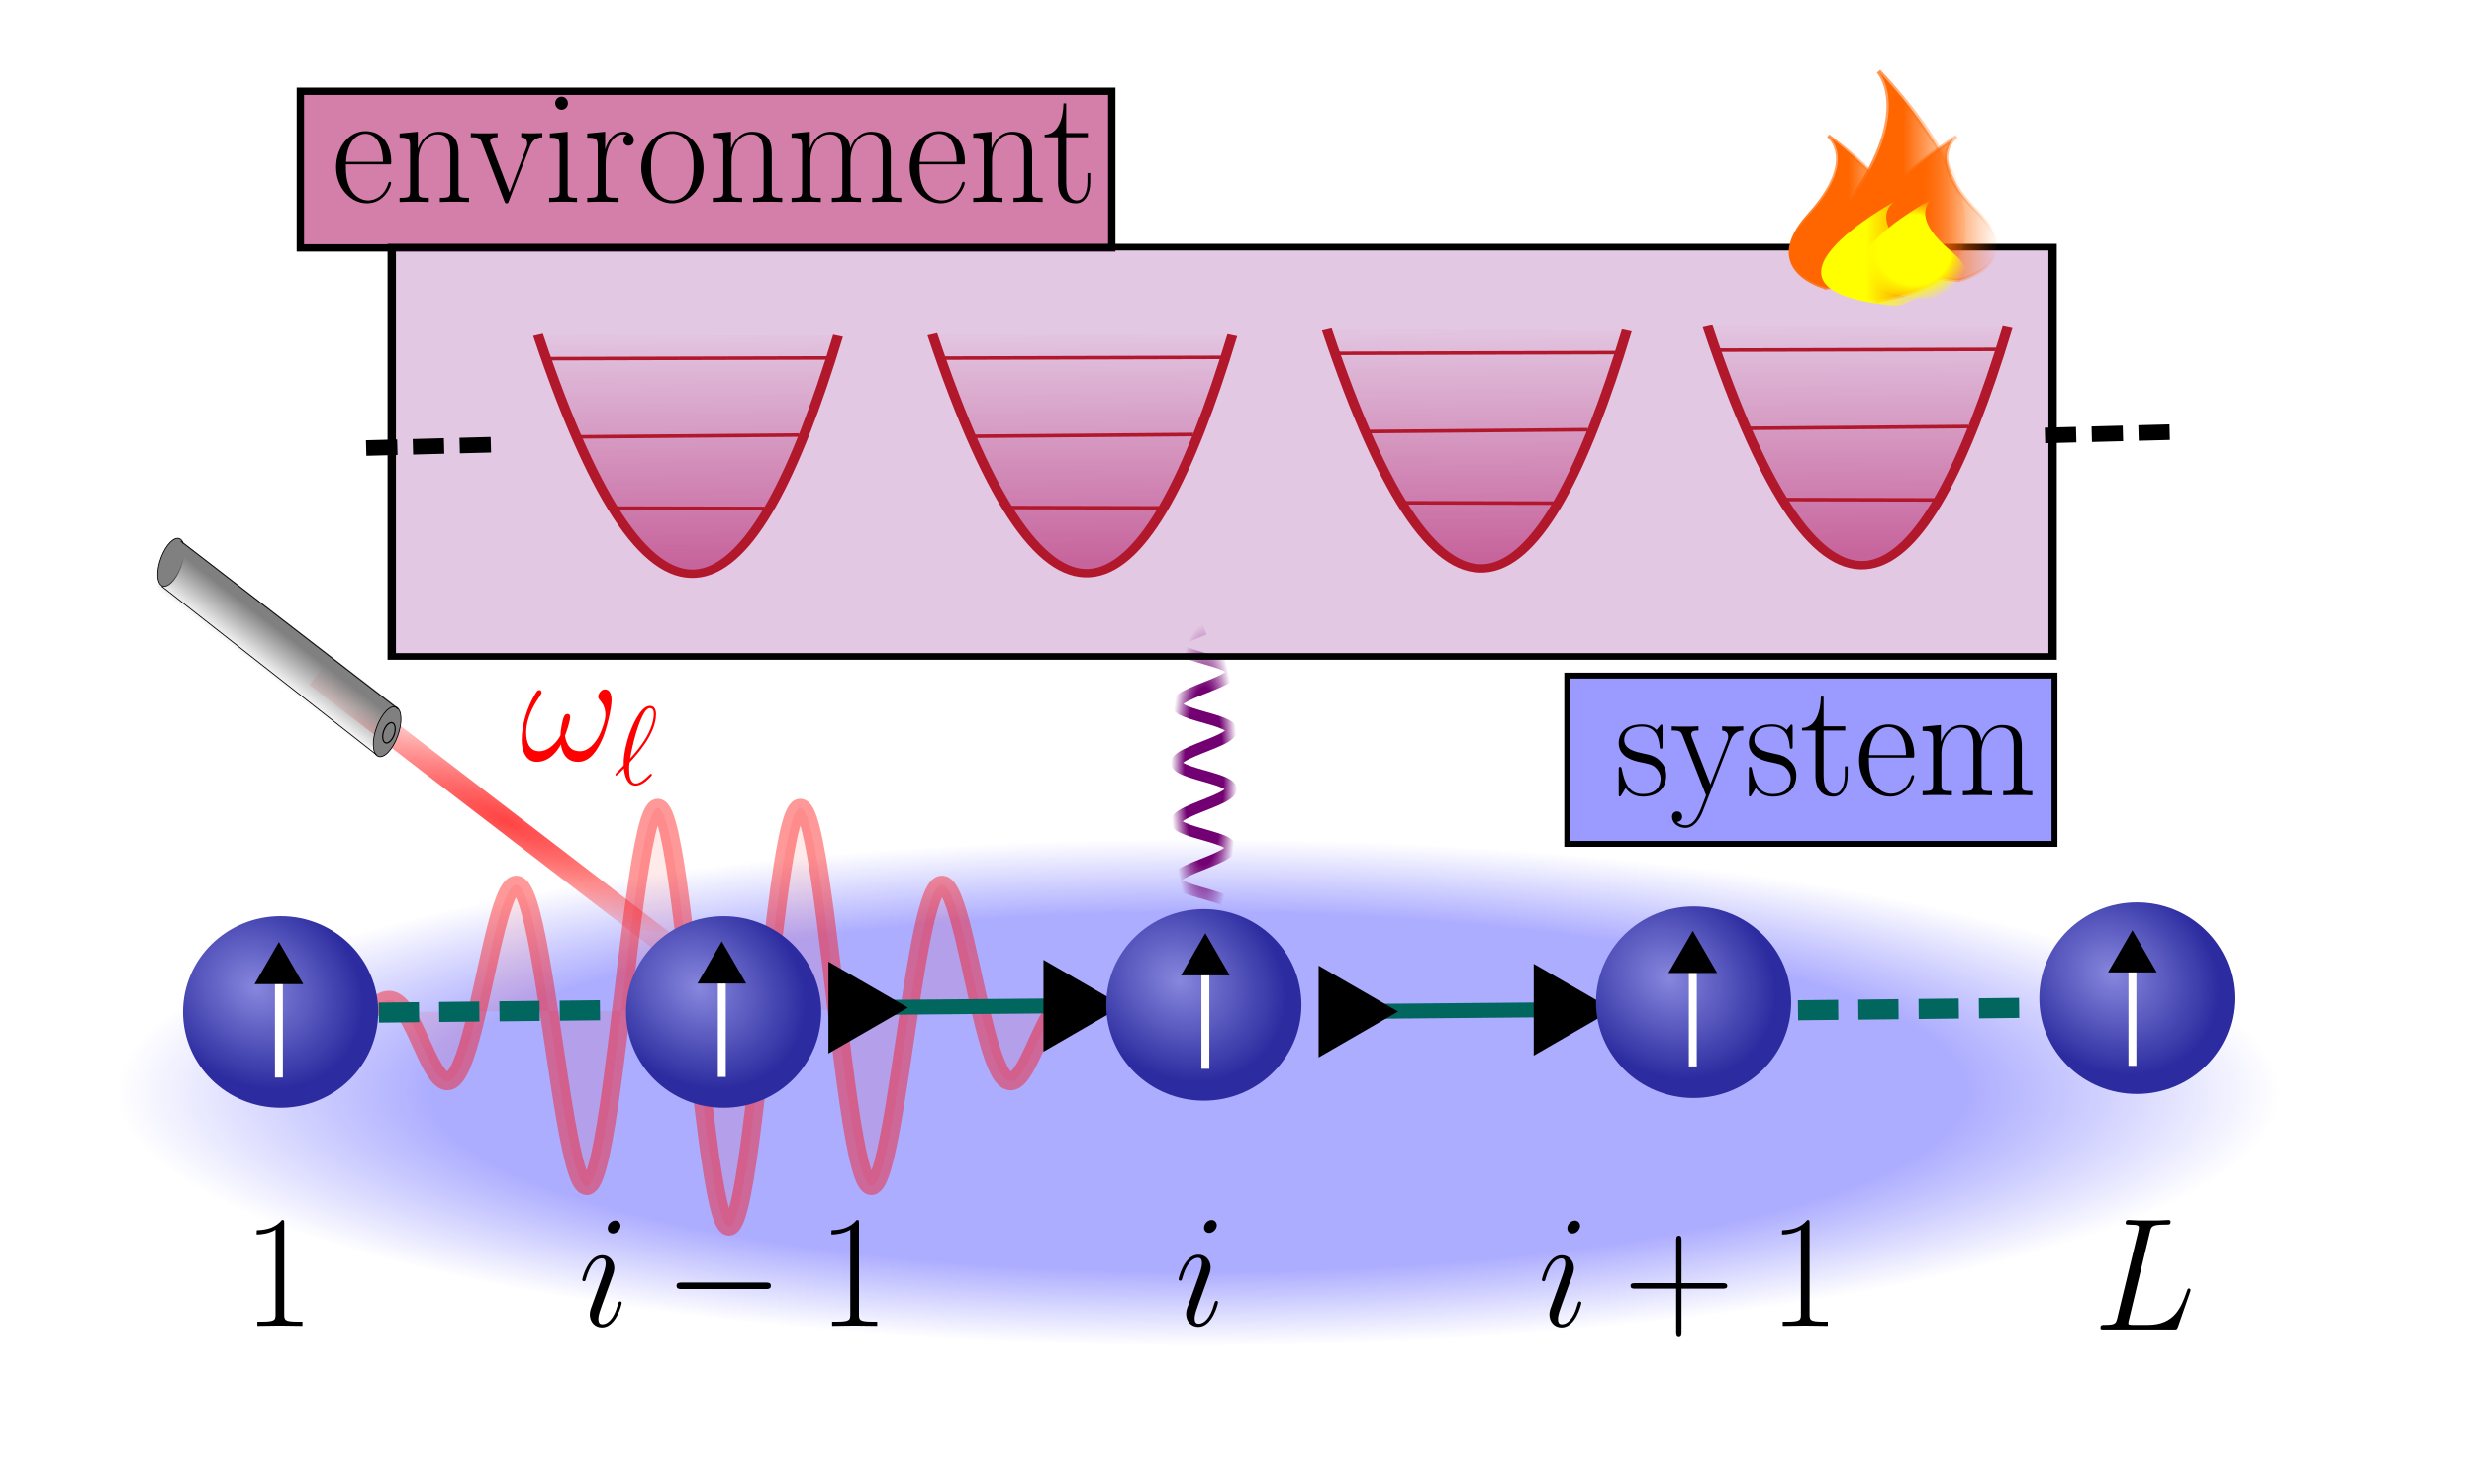 <?xml version="1.0" encoding="UTF-8" standalone="no"?>
<!-- Created with Inkscape (http://www.inkscape.org/) -->

<svg
   width="150mm"
   height="90mm"
   viewBox="0 0 150 90"
   version="1.1"
   id="svg1"
   inkscape:version="1.3 (0e150ed6c4, 2023-07-21)"
   sodipodi:docname="system_bath.svg"
   inkscape:export-filename="system_bath.png"
   inkscape:export-xdpi="96"
   inkscape:export-ydpi="96"
   xmlns:inkscape="http://www.inkscape.org/namespaces/inkscape"
   xmlns:sodipodi="http://sodipodi.sourceforge.net/DTD/sodipodi-0.dtd"
   xmlns:xlink="http://www.w3.org/1999/xlink"
   xmlns="http://www.w3.org/2000/svg"
   xmlns:svg="http://www.w3.org/2000/svg">
  <sodipodi:namedview
     id="namedview1"
     pagecolor="#ffffff"
     bordercolor="#000000"
     borderopacity="0.25"
     inkscape:showpageshadow="2"
     inkscape:pageopacity="0.0"
     inkscape:pagecheckerboard="0"
     inkscape:deskcolor="#d1d1d1"
     inkscape:document-units="mm"
     inkscape:zoom="0.69219276"
     inkscape:cx="396.56583"
     inkscape:cy="330.11036"
     inkscape:window-width="1920"
     inkscape:window-height="991"
     inkscape:window-x="-9"
     inkscape:window-y="-9"
     inkscape:window-maximized="1"
     inkscape:current-layer="layer1" />
  <defs
     id="defs1">
    <radialGradient
       inkscape:collect="always"
       xlink:href="#linearGradient161"
       id="radialGradient162"
       cx="49.76"
       cy="38.257"
       fx="49.76"
       fy="38.257"
       r="42.663"
       gradientTransform="matrix(1.538,0,0,0.36,-3.867,52.466)"
       gradientUnits="userSpaceOnUse" />
    <linearGradient
       id="linearGradient161"
       inkscape:collect="always">
      <stop
         style="stop-color:#0000ff;stop-opacity:1;"
         offset="0.708"
         id="stop161" />
      <stop
         style="stop-color:#0000ff;stop-opacity:0;"
         offset="1"
         id="stop162" />
    </linearGradient>
    <linearGradient
       inkscape:collect="always"
       xlink:href="#linearGradient1"
       id="linearGradient4"
       x1="40.726"
       y1="28.756"
       x2="43.367"
       y2="28.756"
       gradientUnits="userSpaceOnUse"
       gradientTransform="matrix(1.538,0,0,1.601,8.337,1.024)" />
    <linearGradient
       id="linearGradient1"
       inkscape:collect="always">
      <stop
         style="stop-color:#d40000;stop-opacity:0.005;"
         offset="0"
         id="stop1" />
      <stop
         style="stop-color:#d40000;stop-opacity:0;"
         offset="1"
         id="stop4" />
    </linearGradient>
    <radialGradient
       inkscape:collect="always"
       xlink:href="#linearGradient5"
       id="radialGradient6"
       cx="42.046"
       cy="28.756"
       fx="42.046"
       fy="28.756"
       r="1.321"
       gradientTransform="matrix(1.538,0,0,6.981,8.337,-153.68)"
       gradientUnits="userSpaceOnUse" />
    <linearGradient
       id="linearGradient5"
       inkscape:collect="always">
      <stop
         style="stop-color:#720072;stop-opacity:1;"
         offset="0.58"
         id="stop5" />
      <stop
         style="stop-color:#720072;stop-opacity:0;"
         offset="1"
         id="stop6" />
    </linearGradient>
    <filter
       inkscape:collect="always"
       style="color-interpolation-filters:sRGB"
       id="filter31"
       x="-0.107"
       y="-0.345"
       width="1.214"
       height="1.69">
      <feGaussianBlur
         inkscape:collect="always"
         stdDeviation="2.851"
         id="feGaussianBlur31" />
    </filter>
    <marker
       style="overflow:visible"
       id="Triangle-2"
       refX="0"
       refY="0"
       orient="auto-start-reverse"
       inkscape:stockid="Triangle arrow"
       markerWidth="1"
       markerHeight="1"
       viewBox="0 0 1 1"
       inkscape:isstock="true"
       inkscape:collect="always"
       preserveAspectRatio="xMidYMid">
      <path
         transform="scale(0.5)"
         style="fill:context-stroke;fill-rule:evenodd;stroke:context-stroke;stroke-width:1pt"
         d="M 5.77,0 -2.88,5 V -5 Z"
         id="path135-5" />
    </marker>
    <radialGradient
       inkscape:collect="always"
       xlink:href="#linearGradient10102"
       id="radialGradient10104"
       cx="33.657"
       cy="17.175"
       fx="33.657"
       fy="17.175"
       r="9.324"
       gradientTransform="matrix(1.373,0.623,-0.149,0.394,-12.997,22.051)"
       gradientUnits="userSpaceOnUse" />
    <linearGradient
       inkscape:collect="always"
       id="linearGradient10102">
      <stop
         style="stop-color:#ff4343;stop-opacity:1;"
         offset="0"
         id="stop10098" />
      <stop
         style="stop-color:#ff0000;stop-opacity:0.117;"
         offset="1"
         id="stop10100" />
    </linearGradient>
    <linearGradient
       inkscape:collect="always"
       xlink:href="#linearGradient11157"
       id="linearGradient11159"
       x1="9.983"
       y1="11.855"
       x2="38.774"
       y2="11.855"
       gradientUnits="userSpaceOnUse"
       gradientTransform="matrix(0.113,0,-6.3063144e-8,3.145,18.263,-72.324)" />
    <linearGradient
       inkscape:collect="always"
       id="linearGradient11157">
      <stop
         style="stop-color:#808080;stop-opacity:1;"
         offset="0.198"
         id="stop11153" />
      <stop
         style="stop-color:#808080;stop-opacity:0;"
         offset="1"
         id="stop11155" />
    </linearGradient>
    <marker
       style="overflow:visible"
       id="Triangle-2-1"
       refX="0"
       refY="0"
       orient="auto-start-reverse"
       inkscape:stockid="Triangle arrow"
       markerWidth="1"
       markerHeight="1"
       viewBox="0 0 1 1"
       inkscape:isstock="true"
       inkscape:collect="always"
       preserveAspectRatio="xMidYMid">
      <path
         transform="scale(0.5)"
         style="fill:context-stroke;fill-rule:evenodd;stroke:context-stroke;stroke-width:1pt"
         d="M 5.77,0 -2.88,5 V -5 Z"
         id="path135-5-0" />
    </marker>
    <radialGradient
       inkscape:collect="always"
       xlink:href="#linearGradient14899"
       id="radialGradient14901"
       cx="71.699"
       cy="44.769"
       fx="71.699"
       fy="44.769"
       r="5.191"
       gradientTransform="matrix(1.133,0.657,-0.523,0.978,-42.296,-30.979)"
       gradientUnits="userSpaceOnUse" />
    <linearGradient
       inkscape:collect="always"
       id="linearGradient14899">
      <stop
         style="stop-color:#8787de;stop-opacity:1;"
         offset="0"
         id="stop14895" />
      <stop
         style="stop-color:#2c2ca0;stop-opacity:1"
         offset="1"
         id="stop14897" />
    </linearGradient>
    <radialGradient
       inkscape:collect="always"
       xlink:href="#linearGradient14899"
       id="radialGradient14901-4"
       cx="71.699"
       cy="44.769"
       fx="71.699"
       fy="44.769"
       r="5.191"
       gradientTransform="matrix(1.133,0.657,-0.523,0.978,-15.435,-30.978)"
       gradientUnits="userSpaceOnUse" />
    <radialGradient
       inkscape:collect="always"
       xlink:href="#linearGradient14899"
       id="radialGradient14901-4-0"
       cx="71.699"
       cy="44.769"
       fx="71.699"
       fy="44.769"
       r="5.191"
       gradientTransform="matrix(1.133,0.657,-0.523,0.978,43.373,-31.57)"
       gradientUnits="userSpaceOnUse" />
    <radialGradient
       inkscape:collect="always"
       xlink:href="#linearGradient14899"
       id="radialGradient14901-4-2"
       cx="71.699"
       cy="44.769"
       fx="71.699"
       fy="44.769"
       r="5.191"
       gradientTransform="matrix(1.133,0.657,-0.523,0.978,70.252,-31.816)"
       gradientUnits="userSpaceOnUse" />
    <linearGradient
       inkscape:collect="always"
       xlink:href="#linearGradient2"
       id="linearGradient31"
       gradientUnits="userSpaceOnUse"
       x1="17.974"
       y1="81.491"
       x2="17.839"
       y2="56.76"
       gradientTransform="translate(24.503,-95.559)" />
    <linearGradient
       id="linearGradient2"
       inkscape:collect="always">
      <stop
         style="stop-color:#aa0055;stop-opacity:0.501;"
         offset="0"
         id="stop11" />
      <stop
         style="stop-color:#aa0055;stop-opacity:0;"
         offset="1"
         id="stop12" />
    </linearGradient>
    <linearGradient
       inkscape:collect="always"
       xlink:href="#linearGradient91"
       id="linearGradient83"
       x1="18.172"
       y1="116.768"
       x2="31.785"
       y2="116.768"
       gradientUnits="userSpaceOnUse"
       gradientTransform="matrix(0.276,0,0,0.261,69.345,-25.408)" />
    <linearGradient
       id="linearGradient91"
       inkscape:collect="always">
      <stop
         style="stop-color:#ff6600;stop-opacity:1;"
         offset="0.506"
         id="stop90" />
      <stop
         style="stop-color:#ff6600;stop-opacity:0;"
         offset="1"
         id="stop91" />
    </linearGradient>
    <linearGradient
       inkscape:collect="always"
       xlink:href="#linearGradient77"
       id="linearGradient78"
       x1="18.172"
       y1="116.768"
       x2="31.785"
       y2="116.768"
       gradientUnits="userSpaceOnUse"
       gradientTransform="matrix(0.276,0,0,0.261,69.345,-25.408)" />
    <linearGradient
       id="linearGradient77"
       inkscape:collect="always">
      <stop
         style="stop-color:#ff6600;stop-opacity:1;"
         offset="0"
         id="stop77" />
      <stop
         style="stop-color:#ff6600;stop-opacity:0;"
         offset="1"
         id="stop78" />
    </linearGradient>
    <linearGradient
       inkscape:collect="always"
       xlink:href="#linearGradient82"
       id="linearGradient84"
       x1="22.581"
       y1="120.951"
       x2="37.682"
       y2="120.951"
       gradientUnits="userSpaceOnUse"
       gradientTransform="matrix(0.245,0,0,0.261,69.735,-25.874)" />
    <linearGradient
       id="linearGradient82"
       inkscape:collect="always">
      <stop
         style="stop-color:#ff6600;stop-opacity:1;"
         offset="0.428"
         id="stop82" />
      <stop
         style="stop-color:#ff6600;stop-opacity:0;"
         offset="1"
         id="stop83" />
    </linearGradient>
    <linearGradient
       inkscape:collect="always"
       xlink:href="#linearGradient77"
       id="linearGradient79"
       x1="22.581"
       y1="120.951"
       x2="37.682"
       y2="120.951"
       gradientUnits="userSpaceOnUse"
       gradientTransform="matrix(0.245,0,0,0.261,69.735,-25.874)" />
    <linearGradient
       inkscape:collect="always"
       xlink:href="#linearGradient89"
       id="linearGradient90"
       gradientUnits="userSpaceOnUse"
       x1="13.281"
       y1="119.719"
       x2="25.992"
       y2="119.719"
       gradientTransform="matrix(0.276,0,0,0.261,69.345,-25.408)" />
    <linearGradient
       id="linearGradient89"
       inkscape:collect="always">
      <stop
         style="stop-color:#ff6600;stop-opacity:1;"
         offset="0.481"
         id="stop85" />
      <stop
         style="stop-color:#ff6600;stop-opacity:0;"
         offset="1"
         id="stop86" />
    </linearGradient>
    <linearGradient
       inkscape:collect="always"
       xlink:href="#linearGradient81"
       id="linearGradient80"
       x1="13.281"
       y1="119.719"
       x2="25.992"
       y2="119.719"
       gradientUnits="userSpaceOnUse"
       gradientTransform="matrix(0.276,0,0,0.261,69.345,-25.408)" />
    <linearGradient
       id="linearGradient81"
       inkscape:collect="always">
      <stop
         style="stop-color:#ff6600;stop-opacity:1;"
         offset="0.004"
         id="stop80" />
      <stop
         style="stop-color:#ff6600;stop-opacity:0;"
         offset="1"
         id="stop81" />
    </linearGradient>
    <radialGradient
       inkscape:collect="always"
       xlink:href="#linearGradient94"
       id="radialGradient95"
       cx="26.214"
       cy="123.971"
       fx="26.214"
       fy="123.971"
       r="5.686"
       gradientTransform="matrix(0.276,0,0,0.275,69.345,-27.135)"
       gradientUnits="userSpaceOnUse" />
    <linearGradient
       id="linearGradient94"
       inkscape:collect="always">
      <stop
         style="stop-color:#ffff00;stop-opacity:1;"
         offset="0.669"
         id="stop94" />
      <stop
         style="stop-color:#ffff00;stop-opacity:0;"
         offset="1"
         id="stop95" />
    </linearGradient>
    <linearGradient
       inkscape:collect="always"
       xlink:href="#linearGradient92"
       id="linearGradient93"
       x1="16.478"
       y1="124.488"
       x2="27.901"
       y2="124.488"
       gradientUnits="userSpaceOnUse"
       gradientTransform="matrix(0.276,0,0,0.261,69.345,-25.408)" />
    <linearGradient
       id="linearGradient92"
       inkscape:collect="always">
      <stop
         style="stop-color:#ffff00;stop-opacity:1;"
         offset="0.418"
         id="stop92" />
      <stop
         style="stop-color:#ffff00;stop-opacity:0;"
         offset="1"
         id="stop93" />
    </linearGradient>
    <radialGradient
       inkscape:collect="always"
       xlink:href="#linearGradient14899"
       id="radialGradient14901-4-0-4"
       cx="71.699"
       cy="44.769"
       fx="71.699"
       fy="44.769"
       r="5.191"
       gradientTransform="matrix(1.133,0.657,-0.523,0.978,13.678,-31.408)"
       gradientUnits="userSpaceOnUse" />
    <linearGradient
       inkscape:collect="always"
       xlink:href="#linearGradient2"
       id="linearGradient3"
       gradientUnits="userSpaceOnUse"
       gradientTransform="translate(24.503,-95.559)"
       x1="17.974"
       y1="81.491"
       x2="17.839"
       y2="56.76" />
    <linearGradient
       inkscape:collect="always"
       xlink:href="#linearGradient2"
       id="linearGradient6"
       gradientUnits="userSpaceOnUse"
       gradientTransform="translate(24.503,-95.559)"
       x1="17.974"
       y1="81.491"
       x2="17.839"
       y2="56.76" />
    <linearGradient
       inkscape:collect="always"
       xlink:href="#linearGradient2"
       id="linearGradient7"
       gradientUnits="userSpaceOnUse"
       gradientTransform="translate(24.503,-95.559)"
       x1="17.974"
       y1="81.491"
       x2="17.839"
       y2="56.76" />
  </defs>
  <g
     inkscape:label="Layer 1"
     inkscape:groupmode="layer"
     id="layer1">
    <rect
       style="fill:#0000ff;fill-opacity:0.397;stroke:#000000;stroke-width:0.358;stroke-dasharray:none"
       id="rect1"
       width="29.544"
       height="10.208"
       x="95.022"
       y="40.974" />
    <rect
       style="fill:#aa0055;fill-opacity:0.502;stroke:#000000;stroke-width:0.446;stroke-dasharray:none"
       id="rect1-3"
       width="49.198"
       height="9.506"
       x="18.21"
       y="5.533" />
    <rect
       style="opacity:0.323;fill:url(#radialGradient162);fill-opacity:1;stroke:none;stroke-width:0.908;stroke-dasharray:none;stroke-opacity:0.006"
       id="rect141"
       width="131.195"
       height="30.746"
       x="7.045"
       y="50.878" />
    <path
       style="fill:url(#linearGradient4);fill-opacity:0.005;stroke:url(#radialGradient6);stroke-width:0.682;stroke-dasharray:none;stroke-dashoffset:0;stroke-opacity:1"
       d="m 72.933,55.954 c 0.602,-0.239 1.191,-0.477 1.474,-0.698 0.284,-0.22 0.246,-0.423 -0.09,-0.608 -0.336,-0.185 -0.958,-0.354 -1.554,-0.524 -0.596,-0.17 -1.141,-0.343 -1.362,-0.535 -0.222,-0.191 -0.108,-0.403 0.281,-0.629 0.391,-0.226 1.042,-0.468 1.63,-0.707 0.589,-0.238 1.087,-0.471 1.25,-0.685 0.163,-0.213 -0.017,-0.408 -0.456,-0.587 -0.434,-0.179 -1.104,-0.346 -1.672,-0.517 -0.568,-0.172 -1.011,-0.351 -1.107,-0.55 -0.096,-0.199 0.16,-0.418 0.639,-0.65 0.479,-0.232 1.163,-0.475 1.71,-0.711 0.547,-0.235 0.933,-0.462 0.967,-0.669 0.031,-0.206 -0.287,-0.392 -0.799,-0.567 -0.514,-0.175 -1.199,-0.34 -1.712,-0.515 -0.515,-0.175 -0.833,-0.361 -0.799,-0.567 0.031,-0.206 0.421,-0.433 0.967,-0.669 0.547,-0.236 1.23,-0.479 1.71,-0.711 0.48,-0.232 0.734,-0.451 0.639,-0.65 -0.096,-0.199 -0.538,-0.378 -1.107,-0.55 -0.568,-0.172 -1.237,-0.338 -1.672,-0.517 -0.435,-0.179 -0.618,-0.373 -0.456,-0.587 0.162,-0.213 0.662,-0.447 1.25,-0.685 0.589,-0.238 1.24,-0.48 1.63,-0.707 0.391,-0.227 0.502,-0.438 0.281,-0.629 -0.222,-0.191 -0.766,-0.365 -1.362,-0.535 -0.596,-0.17 -1.218,-0.339 -1.554,-0.524 -0.336,-0.185 -0.371,-0.388 -0.09,-0.608 0.283,-0.22 0.872,-0.459 1.474,-0.698"
       title="t sin(5*t)"
       id="path17084-9-1-4" />
    <rect
       style="fill:#800080;fill-opacity:0.215;stroke:#000000;stroke-width:0.33;stroke-opacity:1;filter:url(#filter31)"
       id="rect31"
       width="65.432"
       height="20.294"
       x="17.977"
       y="0.732"
       ry="0"
       transform="matrix(1.539,0,0,1.223,-3.916,14.097)" />
    <path
       style="fill:#ff0000;fill-opacity:0.084;stroke:#ff0000;stroke-width:1.115;stroke-dasharray:none;stroke-opacity:0.4"
       d="m 22.377,61.375 c 0.234,-0.219 0.467,-0.436 0.7,-0.573 0.234,-0.138 0.468,-0.195 0.701,-0.124 0.234,0.07 0.467,0.268 0.7,0.584 0.234,0.317 0.468,0.751 0.701,1.238 0.234,0.487 0.467,1.026 0.7,1.515 0.234,0.489 0.468,0.927 0.701,1.209 0.234,0.283 0.467,0.409 0.7,0.313 0.234,-0.096 0.468,-0.416 0.701,-0.957 0.234,-0.542 0.467,-1.306 0.7,-2.216 0.234,-0.909 0.468,-1.963 0.701,-3.024 0.234,-1.061 0.467,-2.127 0.7,-3.038 0.234,-0.911 0.468,-1.664 0.701,-2.126 0.234,-0.461 0.467,-0.628 0.7,-0.438 0.234,0.191 0.468,0.74 0.701,1.615 0.234,0.874 0.468,2.073 0.7,3.464 0.234,1.392 0.468,2.974 0.701,4.548 0.234,1.574 0.468,3.137 0.7,4.476 0.234,1.339 0.468,2.45 0.701,3.165 0.234,0.716 0.468,1.032 0.7,0.88 0.234,-0.152 0.468,-0.775 0.701,-1.816 0.234,-1.04 0.468,-2.499 0.7,-4.207 0.234,-1.708 0.468,-3.661 0.701,-5.618 0.234,-1.957 0.468,-3.914 0.7,-5.616 0.234,-1.702 0.468,-3.143 0.701,-4.13 0.234,-0.987 0.468,-1.514 0.7,-1.5 0.234,0.015 0.468,0.572 0.701,1.616 0.234,1.043 0.468,2.573 0.7,4.401 0.234,1.829 0.468,3.955 0.701,6.113 0.234,2.157 0.468,4.34 0.7,6.274 0.234,1.933 0.468,3.612 0.701,4.821 0.234,1.21 0.468,1.945 0.7,2.116 0.234,0.171 0.468,-0.227 0.701,-1.139 0.234,-0.912 0.468,-2.34 0.7,-4.098 0.234,-1.758 0.468,-3.844 0.701,-5.992 0.234,-2.147 0.468,-4.352 0.7,-6.338 0.234,-1.986 0.468,-3.747 0.701,-5.069 0.234,-1.323 0.468,-2.202 0.7,-2.542 0.234,-0.341 0.468,-0.139 0.701,0.56 0.234,0.699 0.468,1.895 0.7,3.42 0.234,1.525 0.468,3.376 0.701,5.31 0.234,1.933 0.468,3.944 0.7,5.779 0.234,1.836 0.468,3.49 0.701,4.77 0.234,1.28 0.468,2.181 0.7,2.615 0.234,0.434 0.468,0.4 0.701,-0.065 0.234,-0.466 0.468,-1.363 0.7,-2.547 0.234,-1.184 0.468,-2.653 0.701,-4.201 0.234,-1.547 0.468,-3.17 0.7,-4.659 0.234,-1.49 0.468,-2.841 0.701,-3.9 0.234,-1.06 0.468,-1.824 0.7,-2.231 0.234,-0.406 0.468,-0.453 0.701,-0.176 0.234,0.276 0.468,0.874 0.7,1.677 0.234,0.802 0.468,1.807 0.701,2.855 0.234,1.049 0.468,2.14 0.7,3.124 0.234,0.985 0.468,1.86 0.701,2.53 0.234,0.67 0.468,1.133 0.7,1.365 0.234,0.231 0.468,0.233 0.701,0.052 0.234,-0.181 0.468,-0.543 0.7,-0.991 0.234,-0.449 0.468,-0.98 0.701,-1.489 0.234,-0.509 0.468,-0.993 0.7,-1.376 0.234,-0.382 0.468,-0.659 0.701,-0.806 0.234,-0.147 0.468,-0.163 0.7,-0.079 0.234,0.084 0.468,0.268 0.701,0.479"
       title="sin(x)*cos(10*x)"
       id="path69"
       sodipodi:nodetypes="cccccsccccscccscccscscscscscccscscccccscscscccccccscccccscscccc" />
    <path
       style="fill:#01665e;fill-opacity:0.612;stroke:#01665e;stroke-width:0.905;stroke-dasharray:none;stroke-opacity:1;marker-start:url(#Triangle-2);marker-end:url(#Triangle-2)"
       d="M 81.553,61.348 C 94.593,61.237 94.593,61.237 94.593,61.237"
       id="path3-3" />
    <ellipse
       style="fill:#808080;fill-opacity:1;fill-rule:evenodd;stroke:#000000;stroke-width:0.051;stroke-dasharray:none;stroke-opacity:1"
       id="path13549"
       cx="21.67"
       cy="26.753"
       rx="0.662"
       ry="1.522"
       transform="matrix(0.909,0.417,-0.349,0.937,0,0)" />
    <path
       style="fill:#ff0000;fill-opacity:0.8;stroke:url(#radialGradient10104);stroke-width:1.387;stroke-linecap:butt;stroke-linejoin:miter;stroke-dasharray:none;stroke-opacity:1"
       d="M 19.188,40.988 42.14,58.609"
       id="path10073" />
    <rect
       style="fill:url(#linearGradient11159);fill-opacity:1;fill-rule:evenodd;stroke:none;stroke-width:0.702;stroke-dasharray:none;stroke-opacity:1"
       id="rect10980"
       width="3.243"
       height="16.257"
       x="19.387"
       y="-43.173"
       transform="matrix(-0.524,0.852,-0.792,-0.61,0,0)" />
    <ellipse
       style="fill:#808080;fill-opacity:1;fill-rule:evenodd;stroke:#000000;stroke-width:0.051;stroke-dasharray:none;stroke-opacity:1"
       id="path13547"
       cx="37.582"
       cy="30.632"
       rx="0.692"
       ry="1.59"
       transform="matrix(0.909,0.417,-0.349,0.937,0,0)" />
    <path
       style="fill:#000000;fill-opacity:1;fill-rule:evenodd;stroke:#000000;stroke-width:0.051;stroke-dasharray:none;stroke-opacity:1"
       d="M 9.794,35.552 22.828,45.777"
       id="path13614" />
    <path
       style="fill:#000000;fill-opacity:1;fill-rule:evenodd;stroke:#000000;stroke-width:0.051;stroke-dasharray:none;stroke-opacity:1"
       d="M 10.953,32.825 24.135,43.006"
       id="path13614-1" />
    <ellipse
       style="fill:#808080;fill-opacity:1;fill-rule:evenodd;stroke:#000000;stroke-width:0.074;stroke-dasharray:none;stroke-opacity:1"
       id="path13547-8"
       cx="37.709"
       cy="30.649"
       rx="0.337"
       ry="0.641"
       transform="matrix(0.909,0.417,-0.349,0.937,0,0)" />
    <path
       style="fill:#01665e;fill-opacity:0.612;stroke:#01665e;stroke-width:1.219;stroke-dasharray:2.438, 1.219;stroke-dashoffset:0;stroke-opacity:1"
       d="m 109.015,61.27 c 14.511,-0.156 14.511,-0.156 14.511,-0.156"
       id="path4-1" />
    <path
       style="fill:#01665e;fill-opacity:0.612;stroke:#01665e;stroke-width:0.905;stroke-dasharray:none;stroke-opacity:1;marker-start:url(#Triangle-2-1);marker-end:url(#Triangle-2-1)"
       d="M 51.832,61.108 C 64.872,60.997 64.872,60.997 64.872,60.997"
       id="path3-3-6" />
    <g
       inkscape:label=""
       transform="matrix(1.538,0,0,1.601,31.632,41.806)"
       id="g78"
       style="fill:#ff0000;fill-opacity:1;stroke:none;stroke-opacity:1">
      <g
         fill="#000000"
         fill-opacity="1"
         id="g7"
         transform="matrix(0.353,0,0,0.353,-0.775,-0.633)"
         style="fill:#ff0000;fill-opacity:1;stroke:none;stroke-opacity:1">
        <g
           id="use2"
           transform="translate(1.993,9.405)"
           style="fill:#ff0000;fill-opacity:1;stroke:none;stroke-opacity:1">
          <path
             d="m 10.234,-6.469 c 0,-0.5 -0.141,-1.141 -0.75,-1.141 -0.344,0 -0.734,0.422 -0.734,0.781 0,0.141 0.062,0.25 0.203,0.406 0.266,0.297 0.594,0.75 0.594,1.562 0,0.625 -0.391,1.609 -0.656,2.141 -0.484,0.938 -1.281,1.75 -2.172,1.75 -1.094,0 -1.5,-0.688 -1.688,-1.656 0.188,-0.438 0.578,-1.562 0.578,-2 0,-0.203 -0.062,-0.344 -0.281,-0.344 -0.125,0 -0.266,0.062 -0.359,0.203 -0.234,0.375 -0.453,1.734 -0.438,2.094 -0.328,0.641 -1.266,1.703 -2.359,1.703 -1.156,0 -1.469,-1.016 -1.469,-2 0,-1.781 1.125,-3.344 1.438,-3.781 0.172,-0.266 0.281,-0.438 0.281,-0.469 0,-0.109 -0.062,-0.312 -0.219,-0.312 -0.281,0 -0.359,0.234 -0.5,0.438 -0.875,1.359 -1.5,3.266 -1.5,4.922 0,1.062 0.406,2.344 1.688,2.344 1.438,0 2.328,-1.219 2.688,-1.875 0.141,0.969 0.656,1.875 1.906,1.875 1.312,0 2.141,-1.156 2.766,-2.547 0.438,-1 0.984,-3.156 0.984,-4.094 z m 0,0"
             id="path15"
             style="fill:#ff0000;fill-opacity:1;stroke:none;stroke-opacity:1" />
        </g>
      </g>
      <g
         fill="#000000"
         fill-opacity="1"
         id="g77"
         transform="matrix(0.353,0,0,0.353,-0.775,-0.633)"
         style="fill:#ff0000;fill-opacity:1;stroke:none;stroke-opacity:1">
        <g
           id="g76"
           transform="translate(12.489,11.987)"
           style="fill:#ff0000;fill-opacity:1;stroke:none;stroke-opacity:1">
          <path
             d="m 1.094,-2.031 c -0.75,0.734 -0.938,0.922 -0.938,0.969 0,0.047 0.047,0.125 0.125,0.125 0.062,0 0.75,-0.656 0.844,-0.766 0.062,0.812 0.375,1.844 1.297,1.844 0.484,0 0.906,-0.297 1.109,-0.438 0.156,-0.125 0.719,-0.609 0.719,-0.719 0,-0.062 -0.047,-0.125 -0.109,-0.125 -0.047,0 -0.234,0.172 -0.281,0.219 -0.422,0.406 -0.938,0.828 -1.422,0.828 -0.641,0 -0.734,-0.938 -0.734,-1.578 0,-0.125 0,-0.625 0.094,-0.719 0.703,-0.734 2.906,-3.016 2.906,-5.125 0,-0.484 -0.172,-0.906 -0.688,-0.906 -1.109,0 -2.078,2.469 -2.25,2.922 C 1.719,-5.375 1.031,-3.531 1.094,-2.031 Z M 1.812,-2.766 C 1.828,-2.844 2.359,-5.969 3.375,-7.656 c 0.203,-0.312 0.406,-0.516 0.641,-0.516 0.406,0 0.438,0.375 0.438,0.641 0,0.422 -0.125,1.5 -1.172,3 C 2.969,-4.094 2.5,-3.484 1.812,-2.766 Z m 0,0"
             id="path19"
             style="fill:#ff0000;fill-opacity:1;stroke:none;stroke-opacity:1" />
        </g>
      </g>
    </g>
    <ellipse
       style="fill:url(#radialGradient14901);fill-opacity:1;stroke:none;stroke-width:0;stroke-dasharray:none;stroke-opacity:1"
       id="path10315"
       cx="17.014"
       cy="61.373"
       rx="5.917"
       ry="5.812" />
    <g
       inkscape:label=""
       transform="matrix(1.538,0,0,1.601,98.144,42.246)"
       id="g173">
      <g
         fill="#000000"
         fill-opacity="1"
         id="g10"
         transform="matrix(0.353,0,0,0.353,-0.857,-0.701)">
        <g
           id="g167"
           transform="translate(1.993,12.58)">
          <path
             d="m 5.328,-7.266 c 0,-0.312 -0.031,-0.328 -0.125,-0.328 -0.078,0 -0.094,0.016 -0.297,0.281 -0.047,0.062 -0.203,0.234 -0.25,0.297 -0.562,-0.578 -1.328,-0.594 -1.625,-0.594 -1.906,0 -2.594,1 -2.594,2 0,1.547 1.75,1.906 2.25,2.016 C 3.766,-3.375 4.156,-3.312 4.516,-3 c 0.219,0.203 0.594,0.594 0.594,1.203 0,0.734 -0.406,1.656 -2,1.656 -1.484,0 -2.031,-1.141 -2.328,-2.656 -0.062,-0.234 -0.062,-0.25 -0.203,-0.25 -0.125,0 -0.141,0.016 -0.141,0.359 v 2.484 c 0,0.312 0.016,0.328 0.109,0.328 0.094,0 0.109,-0.016 0.188,-0.156 0.109,-0.156 0.375,-0.578 0.469,-0.75 0.344,0.469 0.953,0.922 1.906,0.922 1.719,0 2.625,-0.938 2.625,-2.281 0,-0.875 -0.469,-1.344 -0.688,-1.547 C 4.531,-4.219 3.922,-4.344 3.203,-4.484 2.25,-4.688 1.047,-4.922 1.047,-5.969 c 0,-0.453 0.25,-1.406 1.984,-1.406 1.844,0 1.938,1.734 1.984,2.281 C 5.031,-5.016 5.109,-5 5.172,-5 c 0.156,0 0.156,-0.047 0.156,-0.344 z m 0,0"
             id="path166" />
        </g>
        <g
           id="g168"
           transform="translate(8.18,12.58)">
          <path
             d="m 6.719,-5.891 c 0.422,-1.047 1.203,-1.062 1.438,-1.062 V -7.406 c -0.328,0.016 -0.75,0.031 -1.078,0.031 -0.359,0 -0.938,0 -1.281,-0.031 v 0.453 c 0.656,0.047 0.672,0.531 0.672,0.672 0,0.172 -0.031,0.25 -0.109,0.469 l -1.875,4.641 -2.062,-5.031 C 2.344,-6.406 2.344,-6.531 2.344,-6.547 c 0,-0.375 0.391,-0.406 0.812,-0.406 V -7.406 C 2.734,-7.375 2,-7.375 1.562,-7.375 c -0.453,0 -1.016,0 -1.391,-0.031 v 0.453 c 0.938,0 1.031,0.078 1.25,0.641 L 4,0 C 3.219,2.031 2.766,3.219 1.688,3.219 1.5,3.219 1.062,3.172 0.75,2.859 1.156,2.828 1.328,2.578 1.328,2.297 1.328,2 1.125,1.734 0.781,1.734 0.391,1.734 0.203,2 0.203,2.312 0.203,3 0.906,3.5 1.688,3.5 c 1,0 1.625,-0.969 1.969,-1.828 z m 0,0"
             id="path167" />
        </g>
        <g
           id="g169"
           transform="translate(16.525,12.58)">
          <path
             d="m 5.328,-7.266 c 0,-0.312 -0.031,-0.328 -0.125,-0.328 -0.078,0 -0.094,0.016 -0.297,0.281 -0.047,0.062 -0.203,0.234 -0.25,0.297 -0.562,-0.578 -1.328,-0.594 -1.625,-0.594 -1.906,0 -2.594,1 -2.594,2 0,1.547 1.75,1.906 2.25,2.016 C 3.766,-3.375 4.156,-3.312 4.516,-3 c 0.219,0.203 0.594,0.594 0.594,1.203 0,0.734 -0.406,1.656 -2,1.656 -1.484,0 -2.031,-1.141 -2.328,-2.656 -0.062,-0.234 -0.062,-0.25 -0.203,-0.25 -0.125,0 -0.141,0.016 -0.141,0.359 v 2.484 c 0,0.312 0.016,0.328 0.109,0.328 0.094,0 0.109,-0.016 0.188,-0.156 0.109,-0.156 0.375,-0.578 0.469,-0.75 0.344,0.469 0.953,0.922 1.906,0.922 1.719,0 2.625,-0.938 2.625,-2.281 0,-0.875 -0.469,-1.344 -0.688,-1.547 C 4.531,-4.219 3.922,-4.344 3.203,-4.484 2.25,-4.688 1.047,-4.922 1.047,-5.969 c 0,-0.453 0.25,-1.406 1.984,-1.406 1.844,0 1.938,1.734 1.984,2.281 C 5.031,-5.016 5.109,-5 5.172,-5 c 0.156,0 0.156,-0.047 0.156,-0.344 z m 0,0"
             id="path168" />
        </g>
        <g
           id="g170"
           transform="translate(22.712,12.58)">
          <path
             d="M 2.594,-6.953 H 5.016 V -7.406 H 2.594 v -3.188 H 2.297 C 2.25,-8.812 1.656,-7.266 0.188,-7.234 v 0.281 h 1.5 V -2.125 c 0,0.328 0,2.266 2,2.266 1.016,0 1.594,-1 1.594,-2.281 v -0.969 h -0.312 v 0.953 c 0,1.188 -0.453,1.984 -1.188,1.984 -0.5,0 -1.188,-0.344 -1.188,-1.906 z m 0,0"
             id="path169" />
        </g>
        <g
           id="g171"
           transform="translate(28.808,12.58)">
          <path
             d="m 6.562,-4.047 c 0.062,-0.062 0.062,-0.109 0.062,-0.281 0,-1.75 -0.922,-3.281 -2.891,-3.281 -1.828,0 -3.266,1.734 -3.266,3.859 0,2.234 1.625,3.891 3.453,3.891 1.938,0 2.688,-1.828 2.688,-2.188 0,-0.125 -0.094,-0.125 -0.141,-0.125 -0.109,0 -0.125,0.031 -0.203,0.25 -0.375,1.172 -1.328,1.75 -2.219,1.75 C 3.312,-0.172 2.562,-0.578 2.094,-1.344 1.562,-2.219 1.562,-3.234 1.562,-4.047 Z M 1.578,-4.312 c 0.125,-2.469 1.453,-3.016 2.141,-3.016 1.172,0 1.969,1.094 1.984,3.016 z m 0,0"
             id="path170" />
        </g>
        <g
           id="g172"
           transform="translate(35.804,12.58)">
          <path
             d="m 11.641,-5.234 c 0,-0.859 -0.156,-2.312 -2.203,-2.312 -1.172,0 -1.984,0.797 -2.297,1.734 H 7.125 C 6.922,-7.234 5.906,-7.547 4.938,-7.547 c -1.359,0 -2.062,1.062 -2.312,1.75 H 2.594 v -1.75 l -2.031,0.188 v 0.453 c 1.016,0 1.172,0.109 1.172,0.938 v 4.781 c 0,0.656 -0.062,0.734 -1.172,0.734 V 0 c 0.422,-0.031 1.172,-0.031 1.625,-0.031 0.453,0 1.219,0 1.641,0.031 v -0.453 c -1.109,0 -1.172,-0.062 -1.172,-0.734 V -4.5 c 0,-1.578 0.953,-2.766 2.172,-2.766 1.266,0 1.406,1.141 1.406,1.969 V -1.188 c 0,0.656 -0.062,0.734 -1.172,0.734 V 0 c 0.406,-0.031 1.172,-0.031 1.625,-0.031 0.438,0 1.219,0 1.625,0.031 v -0.453 c -1.094,0 -1.172,-0.062 -1.172,-0.734 V -4.5 c 0,-1.578 0.969,-2.766 2.172,-2.766 1.281,0 1.422,1.141 1.422,1.969 V -1.188 c 0,0.656 -0.078,0.734 -1.172,0.734 V 0 c 0.406,-0.031 1.172,-0.031 1.609,-0.031 0.453,0 1.219,0 1.641,0.031 v -0.453 c -1.109,0 -1.172,-0.062 -1.172,-0.734 z m 0,0"
             id="path171" />
        </g>
      </g>
    </g>
    <ellipse
       style="fill:url(#radialGradient14901-4);fill-opacity:1;stroke:none;stroke-width:0;stroke-dasharray:none;stroke-opacity:1"
       id="path10315-8"
       cx="43.874"
       cy="61.374"
       rx="5.917"
       ry="5.812" />
    <ellipse
       style="fill:url(#radialGradient14901-4-0);fill-opacity:1;stroke:none;stroke-width:0;stroke-dasharray:none;stroke-opacity:1"
       id="path10315-8-2"
       cx="102.683"
       cy="60.782"
       rx="5.917"
       ry="5.812" />
    <ellipse
       style="fill:url(#radialGradient14901-4-2);fill-opacity:1;stroke:none;stroke-width:0;stroke-dasharray:none;stroke-opacity:1"
       id="path10315-8-4"
       cx="129.562"
       cy="60.536"
       rx="5.917"
       ry="5.812" />
    <g
       id="g86"
       transform="matrix(0.698,0,0,0.581,12.38,42.371)">
      <path
         style="fill:url(#linearGradient3);fill-opacity:1;stroke:#b2182b;stroke-width:0.876;stroke-dasharray:none;stroke-dashoffset:0;stroke-opacity:1"
         d="m 28.997,-37.982 c 10.244,36.735 18.627,29.587 26.062,0.094"
         id="path6-5"
         sodipodi:nodetypes="cc" />
      <path
         style="fill:#aa0055;fill-opacity:0.674;stroke:#b2182b;stroke-width:0.371;stroke-dasharray:none"
         d="m 35.748,-19.892 c 12.935,0.036 12.935,0.036 12.935,0.036"
         id="path2-8" />
      <path
         style="fill:#aa0055;fill-opacity:0.674;stroke:#b2182b;stroke-width:0.374;stroke-dasharray:none"
         d="M 32.381,-27.323 51.654,-27.514"
         id="path7-0" />
      <path
         style="fill:#aa0055;fill-opacity:0.674;stroke:#b2182b;stroke-width:0.371;stroke-dasharray:none"
         d="m 29.805,-35.49 24.491,-0.079"
         id="path8-1" />
    </g>
    <g
       id="g86-1"
       transform="matrix(0.698,0,0,0.581,36.287,42.337)">
      <path
         style="fill:url(#linearGradient6);fill-opacity:1;stroke:#b2182b;stroke-width:0.876;stroke-dasharray:none;stroke-dashoffset:0;stroke-opacity:1"
         d="m 28.997,-37.982 c 10.244,36.735 18.627,29.587 26.062,0.094"
         id="path6-5-0"
         sodipodi:nodetypes="cc" />
      <path
         style="fill:#aa0055;fill-opacity:0.674;stroke:#b2182b;stroke-width:0.371;stroke-dasharray:none"
         d="m 35.748,-19.892 c 12.935,0.036 12.935,0.036 12.935,0.036"
         id="path2-8-6" />
      <path
         style="fill:#aa0055;fill-opacity:0.674;stroke:#b2182b;stroke-width:0.374;stroke-dasharray:none"
         d="M 32.381,-27.323 51.654,-27.514"
         id="path7-0-3" />
      <path
         style="fill:#aa0055;fill-opacity:0.674;stroke:#b2182b;stroke-width:0.371;stroke-dasharray:none"
         d="m 29.805,-35.49 24.491,-0.079"
         id="path8-1-8" />
    </g>
    <g
       id="g86-5"
       transform="matrix(0.698,0,0,0.581,60.204,42.048)">
      <path
         style="fill:url(#linearGradient7);fill-opacity:1;stroke:#b2182b;stroke-width:0.876;stroke-dasharray:none;stroke-dashoffset:0;stroke-opacity:1"
         d="m 28.997,-37.982 c 10.244,36.735 18.627,29.587 26.062,0.094"
         id="path6-5-8"
         sodipodi:nodetypes="cc" />
      <path
         style="fill:#aa0055;fill-opacity:0.674;stroke:#b2182b;stroke-width:0.371;stroke-dasharray:none"
         d="m 35.748,-19.892 c 12.935,0.036 12.935,0.036 12.935,0.036"
         id="path2-8-2" />
      <path
         style="fill:#aa0055;fill-opacity:0.674;stroke:#b2182b;stroke-width:0.374;stroke-dasharray:none"
         d="M 32.381,-27.323 51.654,-27.514"
         id="path7-0-7" />
      <path
         style="fill:#aa0055;fill-opacity:0.674;stroke:#b2182b;stroke-width:0.371;stroke-dasharray:none"
         d="m 29.805,-35.49 24.491,-0.079"
         id="path8-1-4" />
    </g>
    <g
       id="g86-0"
       transform="matrix(0.698,0,0,0.581,83.29,41.853)">
      <path
         style="fill:url(#linearGradient31);fill-opacity:1;stroke:#b2182b;stroke-width:0.876;stroke-dasharray:none;stroke-dashoffset:0;stroke-opacity:1"
         d="m 28.997,-37.982 c 10.244,36.735 18.627,29.587 26.062,0.094"
         id="path6-5-6"
         sodipodi:nodetypes="cc" />
      <path
         style="fill:#aa0055;fill-opacity:0.674;stroke:#b2182b;stroke-width:0.371;stroke-dasharray:none"
         d="m 35.748,-19.892 c 12.935,0.036 12.935,0.036 12.935,0.036"
         id="path2-8-9" />
      <path
         style="fill:#aa0055;fill-opacity:0.674;stroke:#b2182b;stroke-width:0.374;stroke-dasharray:none"
         d="M 32.381,-27.323 51.654,-27.514"
         id="path7-0-39" />
      <path
         style="fill:#aa0055;fill-opacity:0.674;stroke:#b2182b;stroke-width:0.371;stroke-dasharray:none"
         d="m 29.805,-35.49 24.491,-0.079"
         id="path8-1-3" />
    </g>
    <path
       style="fill:#ff0000;fill-opacity:0.8;stroke:#000000;stroke-width:0.945;stroke-dasharray:1.891, 0.945;stroke-dashoffset:0;stroke-opacity:1"
       d="m 22.2,27.175 c 8.248,-0.218 8.248,-0.218 8.248,-0.218"
       id="path4-1-1" />
    <path
       style="fill:#ff0000;fill-opacity:0.8;stroke:#000000;stroke-width:0.945;stroke-dasharray:1.891, 0.945;stroke-dashoffset:0;stroke-opacity:1"
       d="m 123.99,26.411 c 8.248,-0.218 8.248,-0.218 8.248,-0.218"
       id="path4-1-1-8" />
    <g
       id="g108"
       transform="matrix(2.132,0,0,2.031,-47.198,1.029)">
      <path
         style="fill:url(#linearGradient83);fill-opacity:1;stroke:url(#linearGradient78);stroke-width:0.131;stroke-dasharray:none;stroke-opacity:1"
         d="m 75.501,8.464 c 0,0 -2.041,-0.768 -0.517,-3.29 1.524,-2.522 0.575,-3.554 0.575,-3.554 0,0 5.614,5.936 -0.058,6.844 z"
         id="path77" />
      <path
         style="fill:url(#linearGradient84);fill-opacity:1;stroke:url(#linearGradient79);stroke-width:0.104;stroke-dasharray:none;stroke-opacity:1"
         d="m 77.84,7.87 c 0,0 2.03,-0.483 0.514,-2.069 -1.516,-1.586 -0.572,-2.235 -0.572,-2.235 0,0 -5.586,3.733 0.057,4.303 z"
         id="path77-8" />
      <path
         style="fill:url(#linearGradient90);fill-opacity:1;stroke:url(#linearGradient80);stroke-width:0.103;stroke-dasharray:none;stroke-opacity:1"
         d="m 74.074,8.088 c 0,0 -1.916,-0.509 -0.485,-2.182 1.431,-1.673 0.539,-2.358 0.539,-2.358 0,0 5.271,3.938 -0.054,4.54 z"
         id="path77-8-3" />
      <path
         style="fill:url(#radialGradient95);stroke:#ffff00;stroke-width:0.08;stroke-dasharray:none;stroke-opacity:0"
         d="m 77.182,8.456 c 0,0 1.721,-0.342 0.436,-1.467 -1.285,-1.125 -0.485,-1.585 -0.485,-1.585 0,0 -4.736,2.647 0.049,3.052 z"
         id="path77-8-3-8" />
      <path
         style="fill:url(#linearGradient93);fill-opacity:1;stroke:#ffff00;stroke-width:0.081;stroke-dasharray:none;stroke-opacity:0"
         d="m 76.076,8.622 c 0,0 1.729,-0.349 0.438,-1.497 -1.291,-1.147 -0.487,-1.617 -0.487,-1.617 0,0 -4.756,2.701 0.049,3.114 z"
         id="path77-8-3-8-5" />
    </g>
    <g
       inkscape:label=""
       transform="matrix(1.538,0,0,1.601,20.376,5.86)"
       id="g124">
      <g
         fill="#000000"
         fill-opacity="1"
         id="g109"
         transform="matrix(0.353,0,0,0.353,-0.868,-0.696)">
        <g
           id="g92"
           transform="translate(1.993,13.285)">
          <path
             d="m 6.562,-4.047 c 0.062,-0.062 0.062,-0.109 0.062,-0.281 0,-1.75 -0.922,-3.281 -2.891,-3.281 -1.828,0 -3.266,1.734 -3.266,3.859 0,2.234 1.625,3.891 3.453,3.891 1.938,0 2.688,-1.828 2.688,-2.188 0,-0.125 -0.094,-0.125 -0.141,-0.125 -0.109,0 -0.125,0.031 -0.203,0.25 -0.375,1.172 -1.328,1.75 -2.219,1.75 C 3.312,-0.172 2.562,-0.578 2.094,-1.344 1.562,-2.219 1.562,-3.234 1.562,-4.047 Z M 1.578,-4.312 c 0.125,-2.469 1.453,-3.016 2.141,-3.016 1.172,0 1.969,1.094 1.984,3.016 z m 0,0"
             id="path91" />
        </g>
        <g
           id="g93"
           transform="translate(8.989,13.285)">
          <path
             d="m 7.141,-5.234 c 0,-0.875 -0.172,-2.312 -2.203,-2.312 -1.359,0 -2.062,1.062 -2.312,1.75 H 2.594 v -1.75 l -2.031,0.188 v 0.453 c 1.016,0 1.172,0.109 1.172,0.938 v 4.781 c 0,0.656 -0.062,0.734 -1.172,0.734 V 0 c 0.422,-0.031 1.172,-0.031 1.625,-0.031 0.453,0 1.219,0 1.641,0.031 v -0.453 c -1.109,0 -1.172,-0.062 -1.172,-0.734 V -4.5 c 0,-1.578 0.953,-2.766 2.172,-2.766 1.266,0 1.406,1.141 1.406,1.969 V -1.188 c 0,0.656 -0.062,0.734 -1.172,0.734 V 0 c 0.406,-0.031 1.172,-0.031 1.625,-0.031 0.438,0 1.219,0 1.625,0.031 v -0.453 c -1.094,0 -1.172,-0.062 -1.172,-0.734 z m 0,0"
             id="path92" />
        </g>
      </g>
      <g
         fill="#000000"
         fill-opacity="1"
         id="g121"
         transform="matrix(0.353,0,0,0.353,-0.868,-0.696)">
        <g
           id="g113"
           transform="translate(17.337,13.285)">
          <path
             d="m 6.734,-5.859 c 0.156,-0.375 0.422,-1.062 1.422,-1.094 V -7.406 c -0.328,0.016 -0.75,0.031 -1.078,0.031 -0.359,0 -0.938,0 -1.281,-0.031 v 0.453 c 0.438,0.031 0.672,0.234 0.672,0.688 0,0.156 0,0.188 -0.094,0.422 l -1.891,4.797 -2.062,-5.172 c -0.094,-0.219 -0.094,-0.25 -0.094,-0.328 0,-0.406 0.562,-0.406 0.828,-0.406 V -7.406 C 2.734,-7.375 1.984,-7.375 1.547,-7.375 c -0.469,0 -1,0 -1.375,-0.031 v 0.453 c 0.656,0 1.016,0 1.219,0.531 l 2.5,6.266 C 4,0.109 4.016,0.141 4.172,0.141 c 0.156,0 0.172,-0.031 0.266,-0.297 z m 0,0"
             id="path112" />
        </g>
        <g
           id="g114"
           transform="translate(25.681,13.285)">
          <path
             d="m 2.672,-10.609 c 0,-0.375 -0.312,-0.703 -0.703,-0.703 -0.391,0 -0.719,0.312 -0.719,0.703 0,0.375 0.312,0.703 0.719,0.703 0.375,0 0.703,-0.297 0.703,-0.703 z m -2.016,3.25 v 0.453 c 0.969,0 1.094,0.109 1.094,0.938 v 4.781 c 0,0.656 -0.062,0.734 -1.172,0.734 V 0 C 1,-0.031 1.734,-0.031 2.172,-0.031 c 0.406,0 1.109,0 1.516,0.031 v -0.453 c -1.016,0 -1.047,-0.094 -1.047,-0.719 v -6.375 z m 0,0"
             id="path113" />
        </g>
        <g
           id="g115"
           transform="translate(29.978,13.285)">
          <path
             d="m 2.578,-4.062 c 0,-1.656 0.703,-3.203 2,-3.203 0.125,0 0.25,0.016 0.359,0.062 0,0 -0.375,0.125 -0.375,0.578 0,0.406 0.328,0.578 0.578,0.578 0.219,0 0.594,-0.125 0.594,-0.594 0,-0.562 -0.547,-0.906 -1.141,-0.906 -1.312,0 -1.875,1.281 -2.047,1.875 H 2.531 v -1.875 l -2,0.188 v 0.453 c 1.016,0 1.172,0.109 1.172,0.938 v 4.781 c 0,0.656 -0.062,0.734 -1.172,0.734 V 0 c 0.422,-0.031 1.203,-0.031 1.656,-0.031 0.5,0 1.375,0 1.844,0.031 v -0.453 c -1.234,0 -1.453,0 -1.453,-0.766 z m 0,0"
             id="path114" />
        </g>
        <g
           id="g116"
           transform="translate(36.074,13.285)">
          <path
             d="m 7.422,-3.688 c 0,-2.203 -1.609,-3.922 -3.484,-3.922 -1.875,0 -3.469,1.719 -3.469,3.922 0,2.172 1.594,3.828 3.469,3.828 1.875,0 3.484,-1.656 3.484,-3.828 z M 3.938,-0.172 c -0.797,0 -1.5,-0.484 -1.891,-1.156 C 1.625,-2.094 1.562,-3.062 1.562,-3.828 c 0,-0.719 0.031,-1.609 0.484,-2.391 0.344,-0.562 1.016,-1.109 1.891,-1.109 0.781,0 1.438,0.422 1.844,1.031 0.531,0.797 0.531,1.938 0.531,2.469 0,0.672 -0.031,1.703 -0.5,2.531 -0.469,0.797 -1.219,1.125 -1.875,1.125 z m 0,0"
             id="path115" />
        </g>
        <g
           id="g117"
           transform="translate(43.969,13.285)">
          <path
             d="m 7.141,-5.234 c 0,-0.875 -0.172,-2.312 -2.203,-2.312 -1.359,0 -2.062,1.062 -2.312,1.75 H 2.594 v -1.75 l -2.031,0.188 v 0.453 c 1.016,0 1.172,0.109 1.172,0.938 v 4.781 c 0,0.656 -0.062,0.734 -1.172,0.734 V 0 c 0.422,-0.031 1.172,-0.031 1.625,-0.031 0.453,0 1.219,0 1.641,0.031 v -0.453 c -1.109,0 -1.172,-0.062 -1.172,-0.734 V -4.5 c 0,-1.578 0.953,-2.766 2.172,-2.766 1.266,0 1.406,1.141 1.406,1.969 V -1.188 c 0,0.656 -0.062,0.734 -1.172,0.734 V 0 c 0.406,-0.031 1.172,-0.031 1.625,-0.031 0.438,0 1.219,0 1.625,0.031 v -0.453 c -1.094,0 -1.172,-0.062 -1.172,-0.734 z m 0,0"
             id="path116" />
        </g>
        <g
           id="g118"
           transform="translate(52.765,13.285)">
          <path
             d="m 11.641,-5.234 c 0,-0.859 -0.156,-2.312 -2.203,-2.312 -1.172,0 -1.984,0.797 -2.297,1.734 H 7.125 C 6.922,-7.234 5.906,-7.547 4.938,-7.547 c -1.359,0 -2.062,1.062 -2.312,1.75 H 2.594 v -1.75 l -2.031,0.188 v 0.453 c 1.016,0 1.172,0.109 1.172,0.938 v 4.781 c 0,0.656 -0.062,0.734 -1.172,0.734 V 0 c 0.422,-0.031 1.172,-0.031 1.625,-0.031 0.453,0 1.219,0 1.641,0.031 v -0.453 c -1.109,0 -1.172,-0.062 -1.172,-0.734 V -4.5 c 0,-1.578 0.953,-2.766 2.172,-2.766 1.266,0 1.406,1.141 1.406,1.969 V -1.188 c 0,0.656 -0.062,0.734 -1.172,0.734 V 0 c 0.406,-0.031 1.172,-0.031 1.625,-0.031 0.438,0 1.219,0 1.625,0.031 v -0.453 c -1.094,0 -1.172,-0.062 -1.172,-0.734 V -4.5 c 0,-1.578 0.969,-2.766 2.172,-2.766 1.281,0 1.422,1.141 1.422,1.969 V -1.188 c 0,0.656 -0.078,0.734 -1.172,0.734 V 0 c 0.406,-0.031 1.172,-0.031 1.609,-0.031 0.453,0 1.219,0 1.641,0.031 v -0.453 c -1.109,0 -1.172,-0.062 -1.172,-0.734 z m 0,0"
             id="path117" />
        </g>
        <g
           id="g119"
           transform="translate(66.057,13.285)">
          <path
             d="m 6.562,-4.047 c 0.062,-0.062 0.062,-0.109 0.062,-0.281 0,-1.75 -0.922,-3.281 -2.891,-3.281 -1.828,0 -3.266,1.734 -3.266,3.859 0,2.234 1.625,3.891 3.453,3.891 1.938,0 2.688,-1.828 2.688,-2.188 0,-0.125 -0.094,-0.125 -0.141,-0.125 -0.109,0 -0.125,0.031 -0.203,0.25 -0.375,1.172 -1.328,1.75 -2.219,1.75 C 3.312,-0.172 2.562,-0.578 2.094,-1.344 1.562,-2.219 1.562,-3.234 1.562,-4.047 Z M 1.578,-4.312 c 0.125,-2.469 1.453,-3.016 2.141,-3.016 1.172,0 1.969,1.094 1.984,3.016 z m 0,0"
             id="path118" />
        </g>
        <g
           id="g120"
           transform="translate(73.053,13.285)">
          <path
             d="m 7.141,-5.234 c 0,-0.875 -0.172,-2.312 -2.203,-2.312 -1.359,0 -2.062,1.062 -2.312,1.75 H 2.594 v -1.75 l -2.031,0.188 v 0.453 c 1.016,0 1.172,0.109 1.172,0.938 v 4.781 c 0,0.656 -0.062,0.734 -1.172,0.734 V 0 c 0.422,-0.031 1.172,-0.031 1.625,-0.031 0.453,0 1.219,0 1.641,0.031 v -0.453 c -1.109,0 -1.172,-0.062 -1.172,-0.734 V -4.5 c 0,-1.578 0.953,-2.766 2.172,-2.766 1.266,0 1.406,1.141 1.406,1.969 V -1.188 c 0,0.656 -0.062,0.734 -1.172,0.734 V 0 c 0.406,-0.031 1.172,-0.031 1.625,-0.031 0.438,0 1.219,0 1.625,0.031 v -0.453 c -1.094,0 -1.172,-0.062 -1.172,-0.734 z m 0,0"
             id="path119" />
        </g>
      </g>
      <g
         fill="#000000"
         fill-opacity="1"
         id="g123"
         transform="matrix(0.353,0,0,0.353,-0.868,-0.696)">
        <g
           id="g122"
           transform="translate(81.401,13.285)">
          <path
             d="M 2.594,-6.953 H 5.016 V -7.406 H 2.594 v -3.188 H 2.297 C 2.25,-8.812 1.656,-7.266 0.188,-7.234 v 0.281 h 1.5 V -2.125 c 0,0.328 0,2.266 2,2.266 1.016,0 1.594,-1 1.594,-2.281 v -0.969 h -0.312 v 0.953 c 0,1.188 -0.453,1.984 -1.188,1.984 -0.5,0 -1.188,-0.344 -1.188,-1.906 z m 0,0"
             id="path121" />
        </g>
      </g>
    </g>
    <ellipse
       style="fill:url(#radialGradient14901-4-0-4);fill-opacity:1;stroke:none;stroke-width:0;stroke-dasharray:none;stroke-opacity:1"
       id="path10315-8-2-9"
       cx="72.988"
       cy="60.944"
       rx="5.917"
       ry="5.812" />
    <path
       style="fill:#ffffff;fill-opacity:1;stroke:#ffffff;stroke-width:0.48;stroke-dasharray:none;stroke-opacity:1;marker-end:url(#Triangle-2)"
       d="M 16.912,65.351 V 58.832"
       id="path73" />
    <path
       style="fill:#ffffff;fill-opacity:1;stroke:#ffffff;stroke-width:0.48;stroke-dasharray:none;stroke-opacity:1;marker-end:url(#Triangle-2)"
       d="M 43.764,65.315 V 58.796"
       id="path73-3" />
    <path
       style="fill:#ffffff;fill-opacity:1;stroke:#ffffff;stroke-width:0.48;stroke-dasharray:none;stroke-opacity:1;marker-end:url(#Triangle-2)"
       d="M 73.082,64.819 V 58.3"
       id="path73-7" />
    <path
       style="fill:#ffffff;fill-opacity:1;stroke:#ffffff;stroke-width:0.48;stroke-dasharray:none;stroke-opacity:1;marker-end:url(#Triangle-2)"
       d="M 102.635,64.675 V 58.156"
       id="path73-3-9" />
    <path
       style="fill:#ffffff;fill-opacity:1;stroke:#ffffff;stroke-width:0.48;stroke-dasharray:none;stroke-opacity:1;marker-end:url(#Triangle-2)"
       d="M 129.288,64.638 V 58.119"
       id="path73-3-9-4" />
    <g
       inkscape:label=""
       transform="matrix(1.538,0,0,1.601,15.561,73.987)"
       id="g11">
      <g
         fill="#000000"
         fill-opacity="1"
         id="g6"
         transform="matrix(0.353,0,0,0.353,-1.232,-0.605)">
        <g
           id="g1"
           transform="translate(1.993,13.089)">
          <path
             d="m 4.578,-11 c 0,-0.359 -0.016,-0.375 -0.25,-0.375 -0.672,0.797 -1.688,1.062 -2.656,1.094 -0.047,0 -0.141,0 -0.156,0.031 C 1.5,-10.203 1.5,-10.172 1.5,-9.812 c 0.531,0 1.422,-0.109 2.109,-0.516 V -1.25 c 0,0.594 -0.031,0.797 -1.516,0.797 H 1.578 V 0 c 0.828,-0.016 1.688,-0.031 2.516,-0.031 0.828,0 1.688,0.016 2.516,0.031 V -0.453 H 6.094 c -1.484,0 -1.516,-0.188 -1.516,-0.797 z m 0,0"
             id="path27" />
        </g>
      </g>
    </g>
    <g
       inkscape:label=""
       transform="matrix(1.538,0,0,1.601,93.483,73.987)"
       id="g35">
      <g
         fill="#000000"
         fill-opacity="1"
         id="g15"
         transform="matrix(0.353,0,0,0.353,-0.868,-0.671)">
        <g
           id="g14"
           transform="translate(1.993,13.278)">
          <path
             d="m 4.875,-2.469 c 0,-0.078 -0.078,-0.156 -0.172,-0.156 -0.156,0 -0.172,0.062 -0.266,0.359 -0.438,1.562 -1.156,2.094 -1.719,2.094 -0.203,0 -0.453,-0.047 -0.453,-0.562 0,-0.469 0.219,-0.984 0.406,-1.5 L 3.875,-5.438 c 0.047,-0.141 0.172,-0.453 0.172,-0.781 0,-0.719 -0.516,-1.375 -1.359,-1.375 -1.578,0 -2.219,2.5 -2.219,2.641 0,0.062 0.062,0.156 0.188,0.156 0.156,0 0.172,-0.078 0.234,-0.312 C 1.312,-6.562 1.969,-7.25 2.641,-7.25 c 0.156,0 0.438,0.016 0.438,0.562 0,0.453 -0.219,1.016 -0.359,1.406 L 1.516,-2.078 C 1.406,-1.812 1.312,-1.531 1.312,-1.219 c 0,0.766 0.531,1.391 1.359,1.391 C 4.25,0.172 4.875,-2.344 4.875,-2.469 Z M 4.734,-10.75 c 0,-0.25 -0.203,-0.562 -0.578,-0.562 -0.406,0 -0.844,0.375 -0.844,0.828 0,0.422 0.359,0.562 0.562,0.562 0.469,0 0.859,-0.438 0.859,-0.828 z m 0,0"
             id="path14" />
        </g>
      </g>
      <g
         fill="#000000"
         fill-opacity="1"
         id="g32"
         transform="matrix(0.353,0,0,0.353,-0.868,-0.671)">
        <g
           id="g31"
           transform="translate(11.569,13.278)">
          <path
             d="m 6.484,-4 h 4.562 c 0.25,0 0.547,0 0.547,-0.281 0,-0.312 -0.281,-0.312 -0.547,-0.312 h -4.562 v -4.562 c 0,-0.25 0,-0.531 -0.281,-0.531 -0.312,0 -0.312,0.266 -0.312,0.531 v 4.562 h -4.562 c -0.25,0 -0.531,0 -0.531,0.281 C 0.797,-4 1.062,-4 1.328,-4 h 4.562 v 4.562 c 0,0.25 0,0.547 0.297,0.547 0.297,0 0.297,-0.281 0.297,-0.547 z m 0,0"
             id="path30" />
        </g>
      </g>
      <g
         fill="#000000"
         fill-opacity="1"
         id="g34"
         transform="matrix(0.353,0,0,0.353,-0.868,-0.671)">
        <g
           id="g33"
           transform="translate(27.782,13.278)">
          <path
             d="m 4.578,-11 c 0,-0.359 -0.016,-0.375 -0.25,-0.375 -0.672,0.797 -1.688,1.062 -2.656,1.094 -0.047,0 -0.141,0 -0.156,0.031 C 1.5,-10.203 1.5,-10.172 1.5,-9.812 c 0.531,0 1.422,-0.109 2.109,-0.516 V -1.25 c 0,0.594 -0.031,0.797 -1.516,0.797 H 1.578 V 0 c 0.828,-0.016 1.688,-0.031 2.516,-0.031 0.828,0 1.688,0.016 2.516,0.031 V -0.453 H 6.094 c -1.484,0 -1.516,-0.188 -1.516,-0.797 z m 0,0"
             id="path33" />
        </g>
      </g>
    </g>
    <g
       inkscape:label=""
       transform="matrix(1.538,0,0,1.601,35.302,73.987)"
       id="g53">
      <g
         fill="#000000"
         fill-opacity="1"
         id="g37"
         transform="matrix(0.353,0,0,0.353,-0.868,-0.672)">
        <g
           id="g36"
           transform="translate(1.993,13.279)">
          <path
             d="m 4.875,-2.469 c 0,-0.078 -0.078,-0.156 -0.172,-0.156 -0.156,0 -0.172,0.062 -0.266,0.359 -0.438,1.562 -1.156,2.094 -1.719,2.094 -0.203,0 -0.453,-0.047 -0.453,-0.562 0,-0.469 0.219,-0.984 0.406,-1.5 L 3.875,-5.438 c 0.047,-0.141 0.172,-0.453 0.172,-0.781 0,-0.719 -0.516,-1.375 -1.359,-1.375 -1.578,0 -2.219,2.5 -2.219,2.641 0,0.062 0.062,0.156 0.188,0.156 0.156,0 0.172,-0.078 0.234,-0.312 C 1.312,-6.562 1.969,-7.25 2.641,-7.25 c 0.156,0 0.438,0.016 0.438,0.562 0,0.453 -0.219,1.016 -0.359,1.406 L 1.516,-2.078 C 1.406,-1.812 1.312,-1.531 1.312,-1.219 c 0,0.766 0.531,1.391 1.359,1.391 C 4.25,0.172 4.875,-2.344 4.875,-2.469 Z M 4.734,-10.75 c 0,-0.25 -0.203,-0.562 -0.578,-0.562 -0.406,0 -0.844,0.375 -0.844,0.828 0,0.422 0.359,0.562 0.562,0.562 0.469,0 0.859,-0.438 0.859,-0.828 z m 0,0"
             id="path36" />
        </g>
      </g>
      <g
         fill="#000000"
         fill-opacity="1"
         id="g40"
         transform="matrix(0.353,0,0,0.353,-0.868,-0.672)">
        <g
           id="g39"
           transform="translate(11.569,13.279)">
          <path
             d="m 11.344,-3.953 c 0.297,0 0.609,0 0.609,-0.359 0,-0.344 -0.312,-0.344 -0.609,-0.344 h -9.312 c -0.297,0 -0.609,0 -0.609,0.344 0,0.359 0.312,0.359 0.609,0.359 z m 0,0"
             id="path39" />
        </g>
      </g>
      <g
         fill="#000000"
         fill-opacity="1"
         id="g52"
         transform="matrix(0.353,0,0,0.353,-0.868,-0.672)">
        <g
           id="g51"
           transform="translate(28.784,13.279)">
          <path
             d="m 4.578,-11 c 0,-0.359 -0.016,-0.375 -0.25,-0.375 -0.672,0.797 -1.688,1.062 -2.656,1.094 -0.047,0 -0.141,0 -0.156,0.031 C 1.5,-10.203 1.5,-10.172 1.5,-9.812 c 0.531,0 1.422,-0.109 2.109,-0.516 V -1.25 c 0,0.594 -0.031,0.797 -1.516,0.797 H 1.578 V 0 c 0.828,-0.016 1.688,-0.031 2.516,-0.031 0.828,0 1.688,0.016 2.516,0.031 V -0.453 H 6.094 c -1.484,0 -1.516,-0.188 -1.516,-0.797 z m 0,0"
             id="path49" />
        </g>
      </g>
    </g>
    <g
       inkscape:label=""
       transform="matrix(1.538,0,0,1.601,71.457,73.987)"
       id="g91">
      <g
         fill="#000000"
         fill-opacity="1"
         id="g55"
         transform="matrix(0.353,0,0,0.353,-0.868,-0.693)">
        <g
           id="g54"
           transform="translate(1.993,13.278)">
          <path
             d="m 4.875,-2.469 c 0,-0.078 -0.078,-0.156 -0.172,-0.156 -0.156,0 -0.172,0.062 -0.266,0.359 -0.438,1.562 -1.156,2.094 -1.719,2.094 -0.203,0 -0.453,-0.047 -0.453,-0.562 0,-0.469 0.219,-0.984 0.406,-1.5 L 3.875,-5.438 c 0.047,-0.141 0.172,-0.453 0.172,-0.781 0,-0.719 -0.516,-1.375 -1.359,-1.375 -1.578,0 -2.219,2.5 -2.219,2.641 0,0.062 0.062,0.156 0.188,0.156 0.156,0 0.172,-0.078 0.234,-0.312 C 1.312,-6.562 1.969,-7.25 2.641,-7.25 c 0.156,0 0.438,0.016 0.438,0.562 0,0.453 -0.219,1.016 -0.359,1.406 L 1.516,-2.078 C 1.406,-1.812 1.312,-1.531 1.312,-1.219 c 0,0.766 0.531,1.391 1.359,1.391 C 4.25,0.172 4.875,-2.344 4.875,-2.469 Z M 4.734,-10.75 c 0,-0.25 -0.203,-0.562 -0.578,-0.562 -0.406,0 -0.844,0.375 -0.844,0.828 0,0.422 0.359,0.562 0.562,0.562 0.469,0 0.859,-0.438 0.859,-0.828 z m 0,0"
             id="path53" />
        </g>
      </g>
    </g>
    <g
       inkscape:label=""
       transform="matrix(1.538,0,0,1.601,127.352,73.987)"
       id="g134">
      <g
         fill="#000000"
         fill-opacity="1"
         id="g133"
         transform="matrix(0.353,0,0,0.353,-0.984,-0.702)">
        <g
           id="g132"
           transform="translate(1.993,13.756)">
          <path
             d="m 6.312,-10.438 c 0.156,-0.656 0.219,-0.828 1.734,-0.828 0.453,0 0.578,0 0.578,-0.328 0,-0.172 -0.188,-0.172 -0.25,-0.172 -0.344,0 -0.75,0.047 -1.094,0.047 h -2.312 c -0.312,0 -0.703,-0.047 -1.031,-0.047 -0.125,0 -0.328,0 -0.328,0.328 0,0.172 0.156,0.172 0.422,0.172 1.047,0 1.047,0.141 1.047,0.328 0,0.031 0,0.141 -0.062,0.406 l -2.328,9.25 C 2.531,-0.672 2.5,-0.5 1.297,-0.5 c -0.328,0 -0.5,0 -0.5,0.312 C 0.797,0 0.891,0 1.234,0 h 7.719 c 0.375,0 0.391,-0.016 0.516,-0.328 L 10.797,-4 c 0.031,-0.078 0.062,-0.188 0.062,-0.234 0,-0.109 -0.078,-0.172 -0.172,-0.172 -0.016,0 -0.094,0 -0.125,0.062 -0.047,0.016 -0.047,0.062 -0.172,0.391 C 9.828,-2.438 9.062,-0.5 6.141,-0.5 H 4.5 c -0.25,0 -0.281,0 -0.391,-0.016 -0.188,-0.016 -0.203,-0.047 -0.203,-0.188 0,-0.125 0.031,-0.234 0.078,-0.375 z m 0,0"
             id="path94" />
        </g>
      </g>
    </g>
    <path
       style="fill:#01665e;fill-opacity:0.612;stroke:#01665e;stroke-width:1.219;stroke-dasharray:2.438, 1.219;stroke-dashoffset:0;stroke-opacity:1"
       d="M 22.969,61.412 C 37.48,61.256 37.48,61.256 37.48,61.256"
       id="path4" />
  </g>
</svg>
